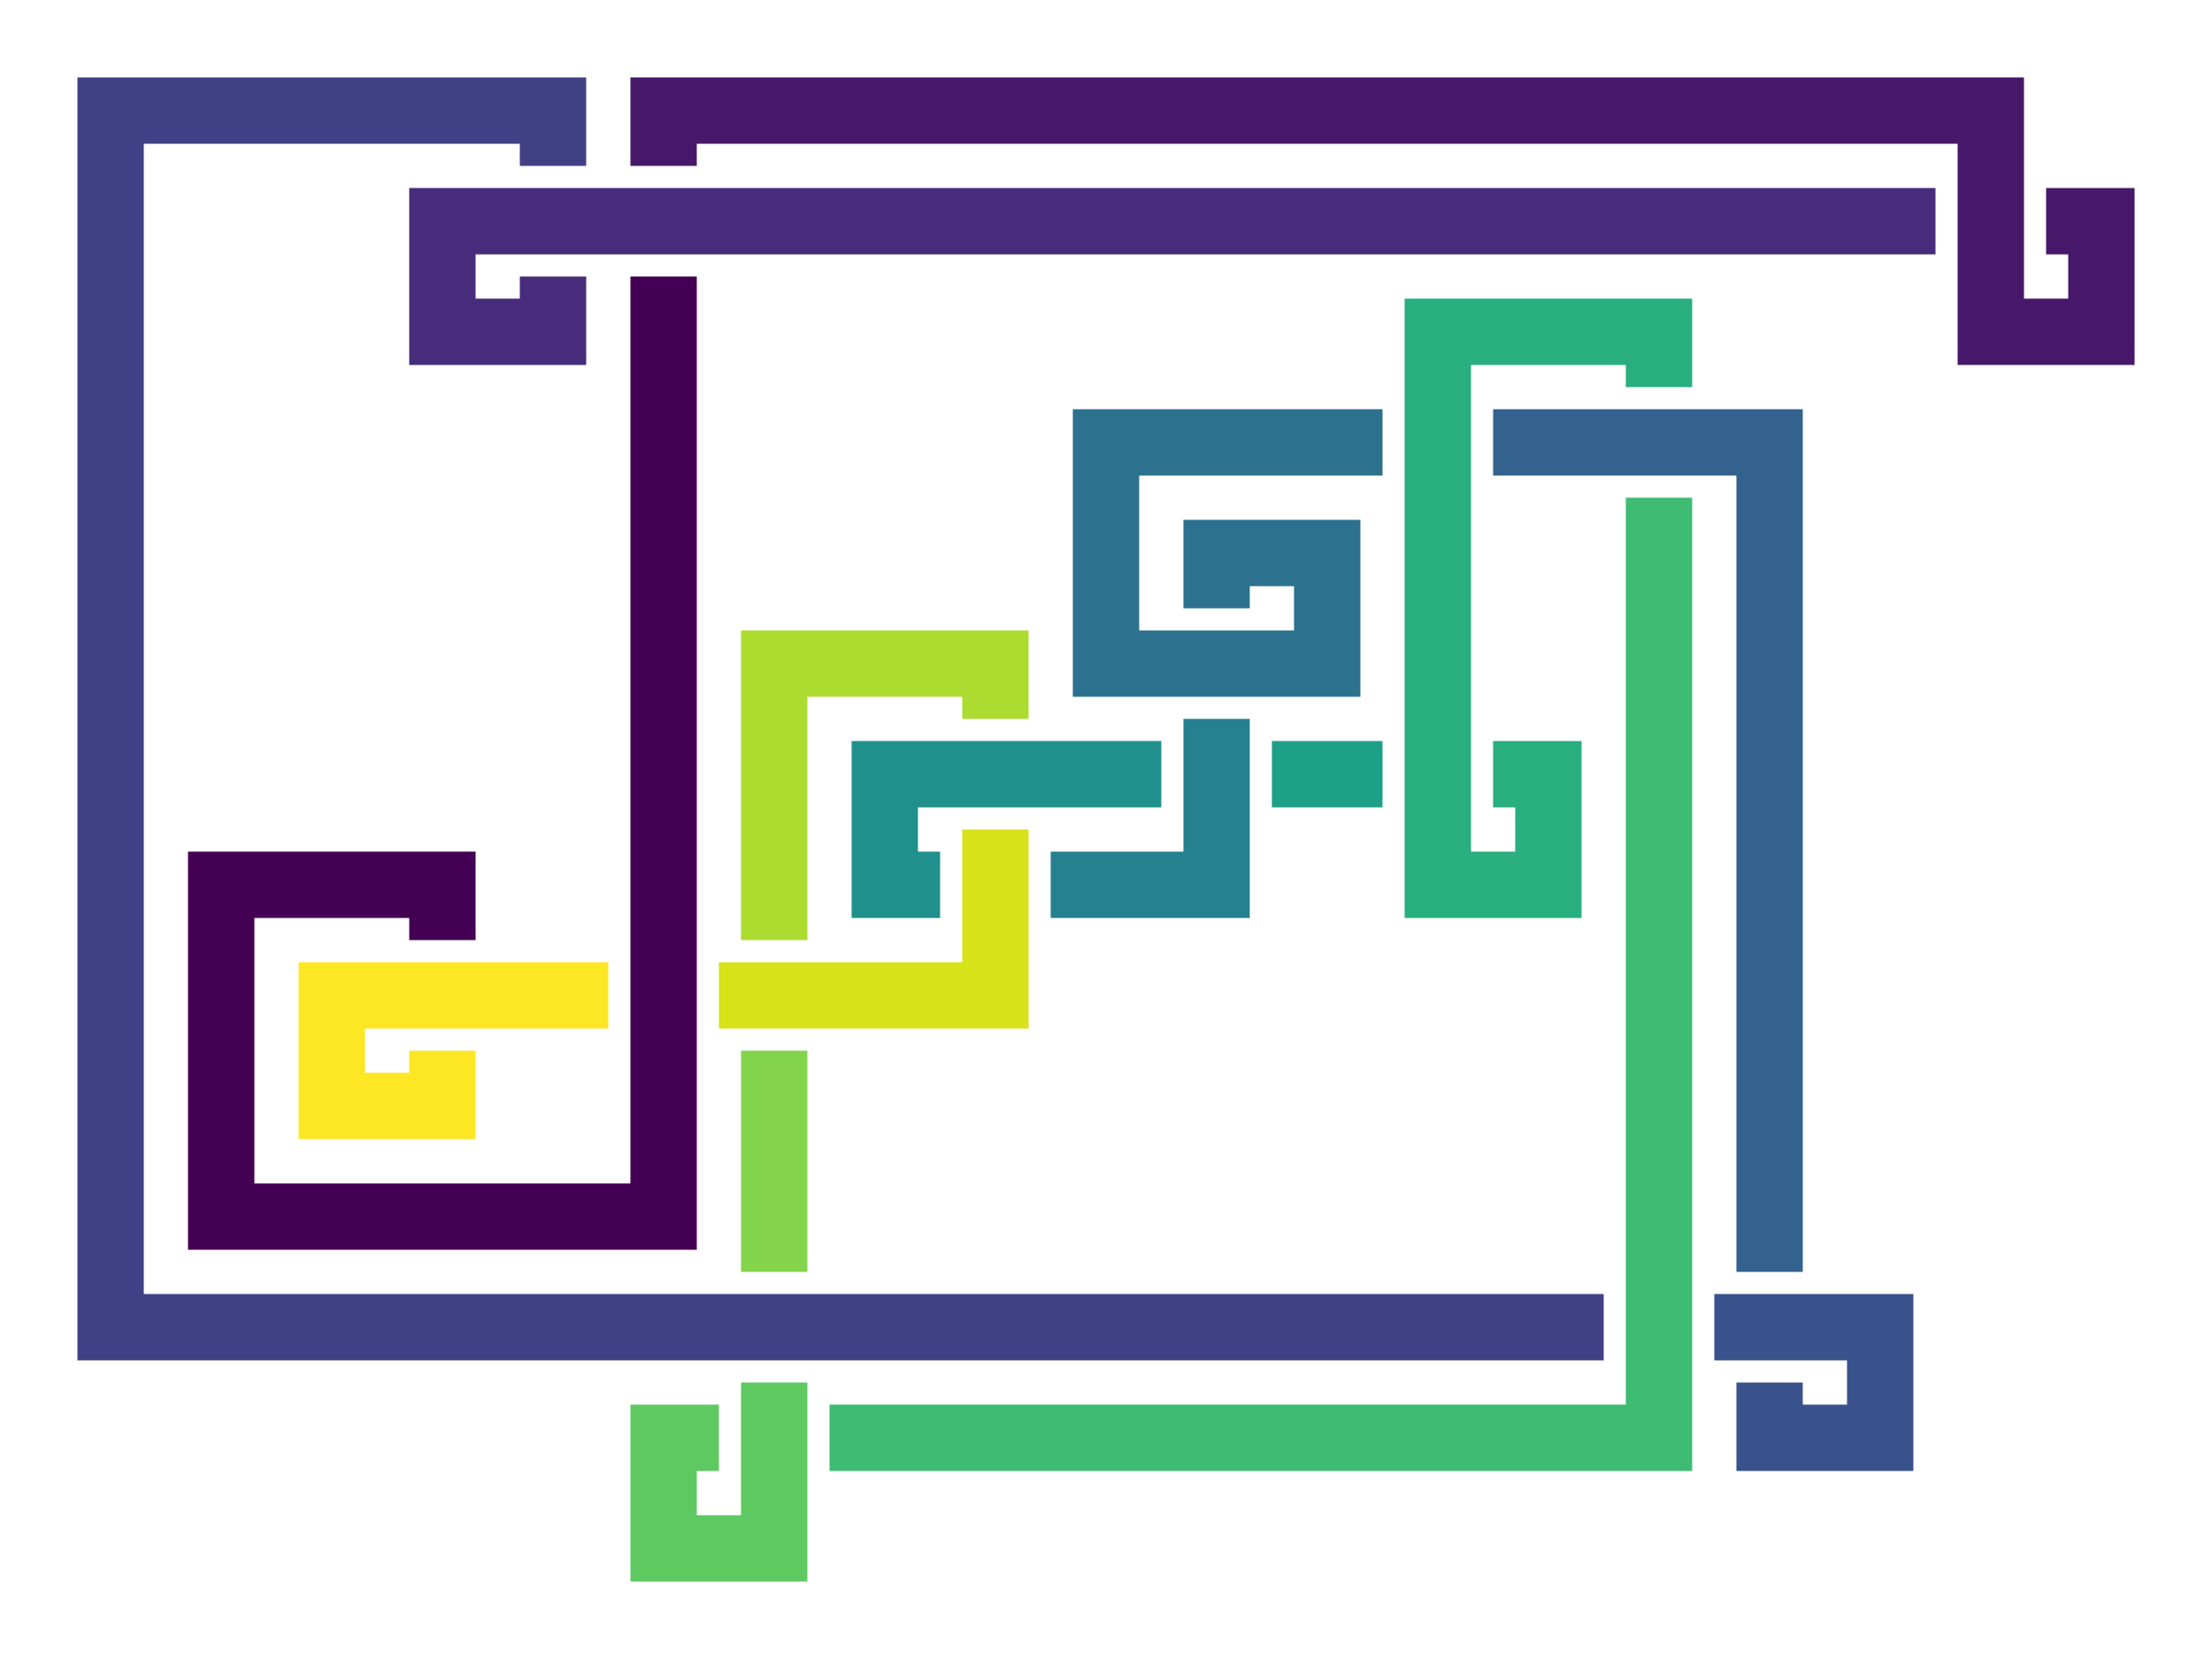 <?xml version="1.0" encoding="utf-8" ?>
<svg baseProfile="full" height="90.0" version="1.1" width="120.0" xmlns="http://www.w3.org/2000/svg" xmlns:ev="http://www.w3.org/2001/xml-events" xmlns:xlink="http://www.w3.org/1999/xlink"><defs /><polyline fill="none" points="24.0,51.0 24.0,48.0 12.0,48.0 12.0,66.0 36.0,66.0 36.0,15.0" stroke="rgb(68,1,84)" stroke-width="3.6" /><polyline fill="none" points="36.0,9.0 36.0,6.0 108.0,6.0 108.0,18.0 114.0,18.0 114.0,12.0 111.0,12.0" stroke="rgb(71,24,106)" stroke-width="3.6" /><polyline fill="none" points="105.0,12.0 24.0,12.0 24.0,18.0 30.0,18.0 30.0,15.0" stroke="rgb(71,44,123)" stroke-width="3.6" /><polyline fill="none" points="30.0,9.0 30.0,6.0 6.0,6.0 6.0,72.0 87.0,72.0" stroke="rgb(66,64,133)" stroke-width="3.6" /><polyline fill="none" points="93.0,72.0 102.0,72.0 102.0,78.0 96.0,78.0 96.0,75.0" stroke="rgb(58,82,139)" stroke-width="3.6" /><polyline fill="none" points="96.0,69.0 96.0,24.0 81.0,24.0" stroke="rgb(50,98,141)" stroke-width="3.6" /><polyline fill="none" points="75.0,24.0 60.0,24.0 60.0,36.0 72.0,36.0 72.0,30.0 66.0,30.0 66.0,33.0" stroke="rgb(44,114,142)" stroke-width="3.6" /><polyline fill="none" points="66.0,39.0 66.0,48.0 57.0,48.0" stroke="rgb(38,129,142)" stroke-width="3.6" /><polyline fill="none" points="51.0,48.0 48.0,48.0 48.0,42.0 63.0,42.0" stroke="rgb(32,144,140)" stroke-width="3.6" /><polyline fill="none" points="69.0,42.0 75.0,42.0" stroke="rgb(30,159,136)" stroke-width="3.6" /><polyline fill="none" points="81.0,42.0 84.0,42.0 84.0,48.0 78.0,48.0 78.0,18.0 90.0,18.0 90.0,21.0" stroke="rgb(40,174,127)" stroke-width="3.6" /><polyline fill="none" points="90.0,27.0 90.0,78.0 45.0,78.0" stroke="rgb(62,188,115)" stroke-width="3.6" /><polyline fill="none" points="39.0,78.0 36.0,78.0 36.0,84.0 42.0,84.0 42.0,75.0" stroke="rgb(94,201,97)" stroke-width="3.6" /><polyline fill="none" points="42.0,69.0 42.0,57.0" stroke="rgb(131,211,75)" stroke-width="3.6" /><polyline fill="none" points="42.0,51.0 42.0,36.0 54.0,36.0 54.0,39.0" stroke="rgb(173,220,48)" stroke-width="3.6" /><polyline fill="none" points="54.0,45.0 54.0,54.0 39.0,54.0" stroke="rgb(215,226,25)" stroke-width="3.6" /><polyline fill="none" points="33.0,54.0 18.0,54.0 18.0,60.0 24.0,60.0 24.0,57.0" stroke="rgb(253,231,36)" stroke-width="3.6" /></svg>